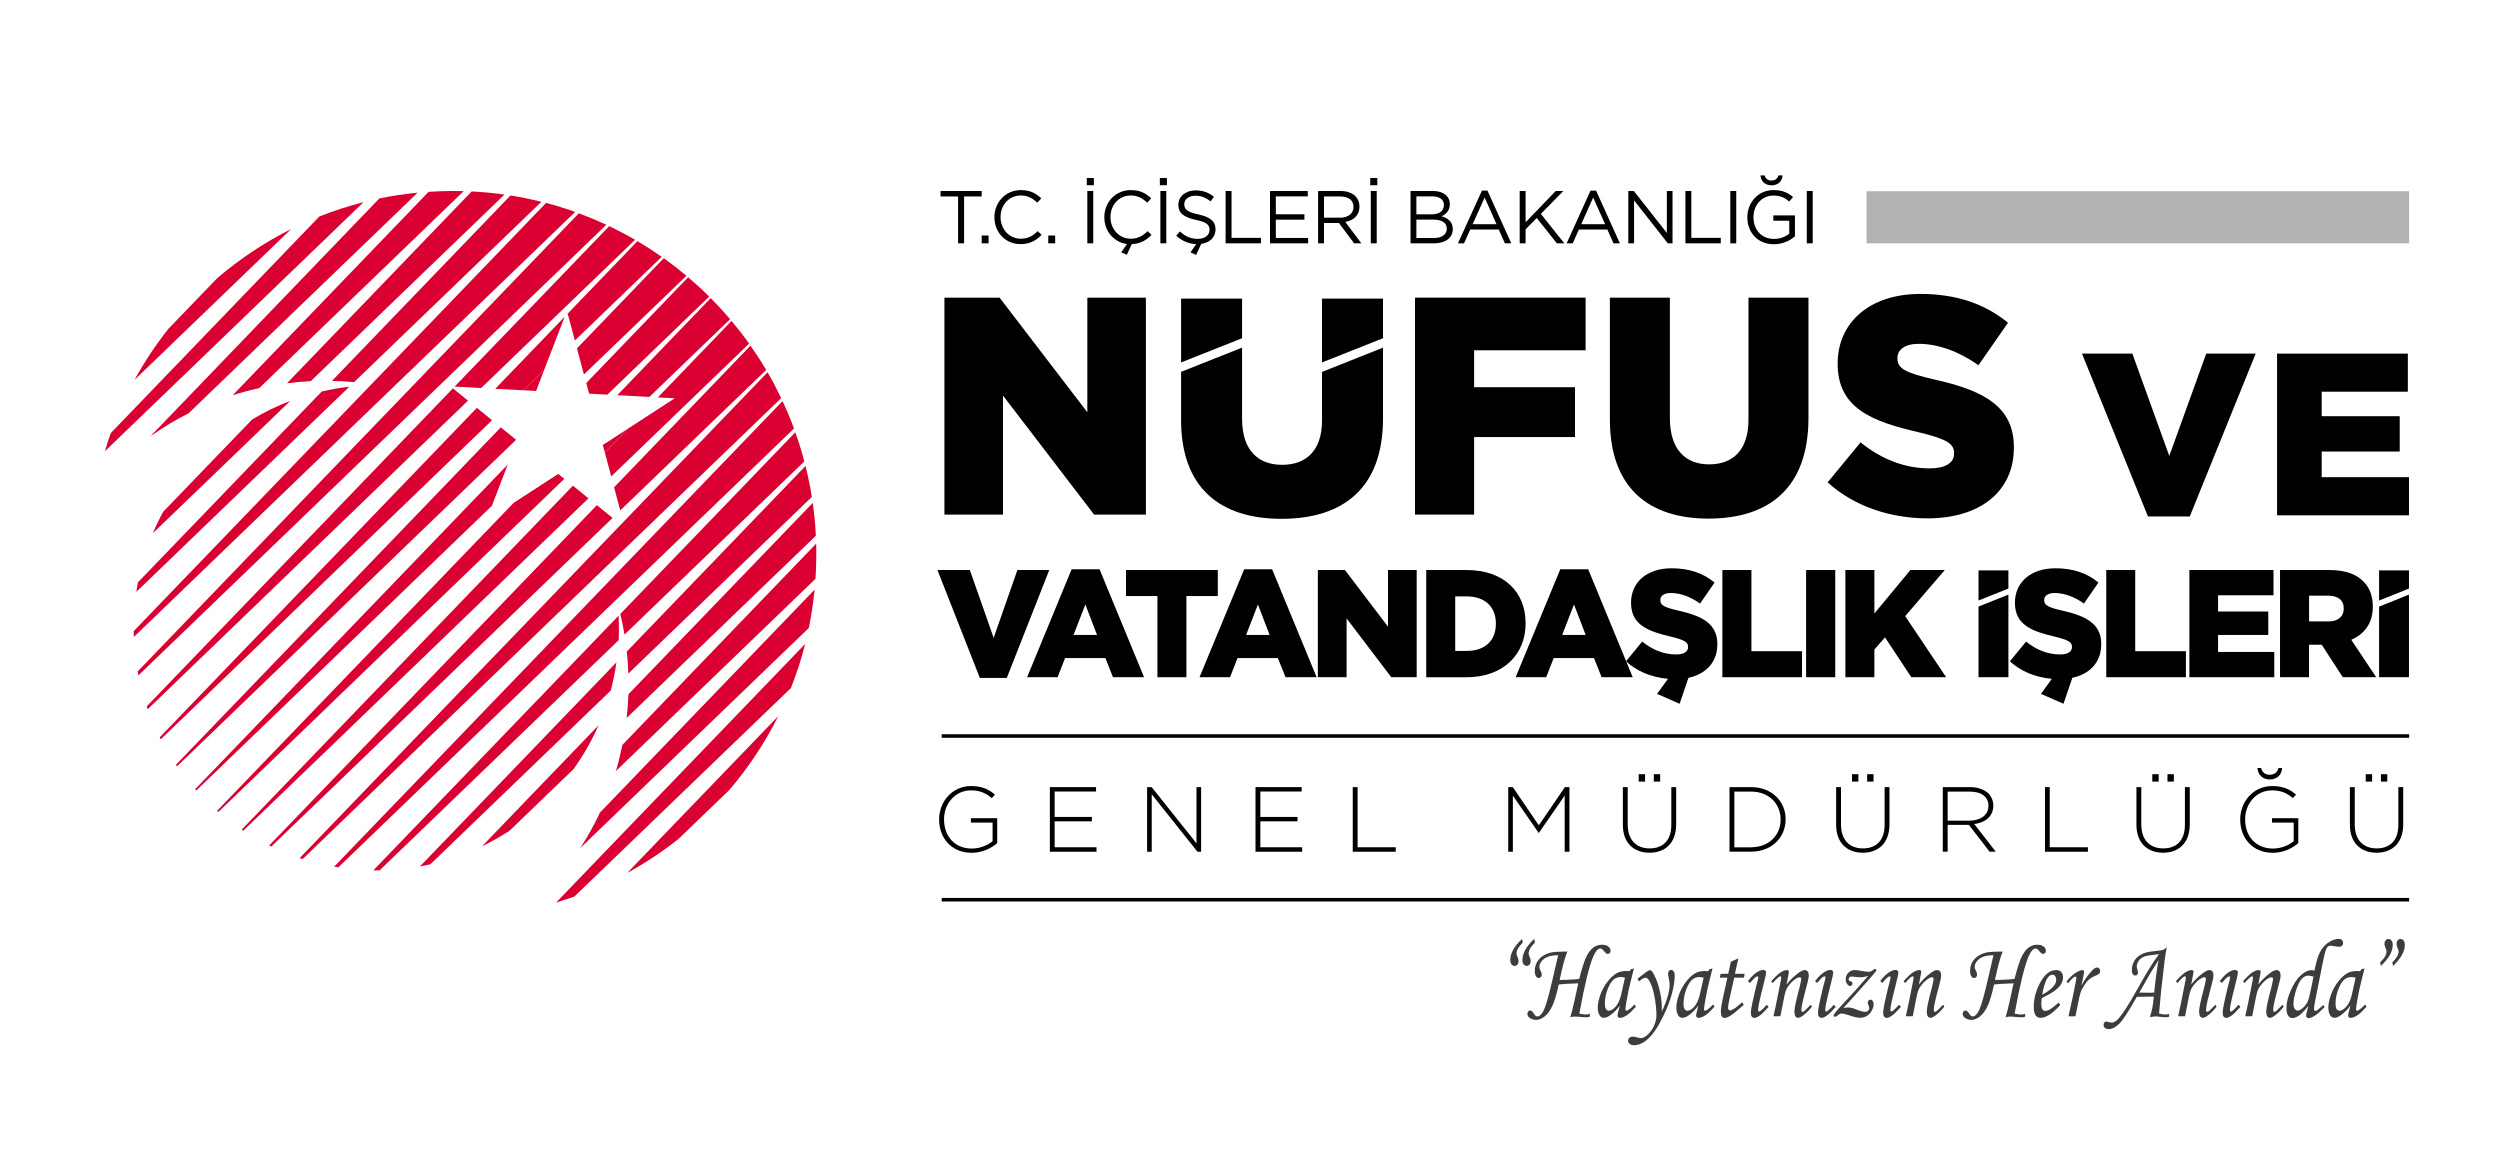 <?xml version="1.0" encoding="utf-8"?>
<!-- Generator: Adobe Illustrator 24.0.3, SVG Export Plug-In . SVG Version: 6.00 Build 0)  -->
<svg version="1.1" id="Layer_1" xmlns="http://www.w3.org/2000/svg" xmlns:xlink="http://www.w3.org/1999/xlink" x="0px" y="0px"
	 viewBox="0 0 329.59 153.58" style="enable-background:new 0 0 329.59 153.58;" xml:space="preserve">
<style type="text/css">
	.st0{fill:#DB0032;}
	.st1{fill:#020203;}
	.st2{fill:#B2B2B2;}
	.st3{fill:#3C3C3B;}
</style>
<g>
	<polygon class="st0" points="79.47,58.67 79.74,59.66 82.73,56.55 	"/>
	<polygon class="st0" points="70.66,51.54 70.69,51.51 71.73,48.8 68.98,51.45 	"/>
	<polygon class="st0" points="71.73,48.8 74.44,41.76 65.29,51.26 68.98,51.45 	"/>
	<path class="st0" d="M87.24,33.86c-1.04-0.73-2.11-1.42-3.2-2.07l-9.2,9.56l0.95,3.54L87.24,33.86z"/>
	<path class="st0" d="M21.06,97.2c0.04,0.09,0.09,0.18,0.13,0.27L64.87,55.4l-2-1.63L21.06,97.2z"/>
	<path class="st0" d="M31.86,109.38c0.07,0.05,0.14,0.1,0.21,0.14L77.58,65.7l-2.05-1.67L31.86,109.38z"/>
	<path class="st0" d="M82.73,56.55l-2.99,3.11l0.84,3.15L98.76,45.3c-0.73-1.03-1.51-2.03-2.32-2.99l-9.71,10.08l2.22,0.12
		L82.73,56.55z"/>
	<path class="st0" d="M81.85,69.16l-42.34,43.96c0.13,0.04,0.26,0.08,0.39,0.13l63.09-60.76c-0.56-1.16-1.15-2.3-1.8-3.41
		L82.18,68.82"/>
	<path class="st0" d="M35.48,111.47c0.09,0.05,0.18,0.09,0.28,0.14l45-43.33l-2.07-1.68L35.48,111.47z"/>
	<path class="st0" d="M101.01,48.77c-0.65-1.1-1.34-2.16-2.07-3.2L80.96,64.24l0.81,3.05L101.01,48.77z"/>
	<path class="st0" d="M83.73,31.61c-1.11-0.64-2.25-1.24-3.41-1.8L59.93,50.97l3.5,0.19L83.73,31.61z"/>
	<path class="st0" d="M19.34,93.13c0.04,0.12,0.08,0.24,0.13,0.37L61.7,52.82l-1.99-1.62L19.34,93.13z"/>
	<path class="st0" d="M21.52,67.46c-0.51,0.93-0.97,1.88-1.37,2.84l18.11-17.44c-1.73,0.65-3.4,1.47-5.01,2.43L21.52,67.46z"/>
	<path class="st0" d="M40.97,50.25l25.54-24.6c-1.42-0.2-2.87-0.34-4.33-0.41L37.84,50.52C38.88,50.39,39.92,50.31,40.97,50.25"/>
	<path class="st0" d="M24.87,54.48l30.19-29.08c-1.71,0.17-3.4,0.42-5.05,0.76L19.82,57.53C21.44,56.38,23.13,55.36,24.87,54.48"/>
	<path class="st0" d="M76.31,28.12l-58.16,60.4c0.03,0.17,0.06,0.35,0.1,0.52l61.69-59.41C78.75,29.08,77.54,28.58,76.31,28.12"/>
	<path class="st0" d="M107.6,71.67L82.05,98.21c-0.24,1.15-0.51,2.3-0.85,3.44l26.31-25.34c0.07-1.07,0.11-2.16,0.11-3.25
		C107.62,72.59,107.62,72.13,107.6,71.67"/>
	<path class="st0" d="M42.1,28.54L14.6,57.1c-0.28,0.79-0.54,1.59-0.77,2.39l34.1-32.84C45.93,27.16,43.99,27.79,42.1,28.54"/>
	<path class="st0" d="M17.97,78.03l28.08-27.04c-1.22,0.13-2.43,0.34-3.63,0.62L18.18,76.78C18.1,77.2,18.03,77.61,17.97,78.03"/>
	<path class="st0" d="M46.68,50.38L71.38,26.6c-1.34-0.33-2.7-0.61-4.08-0.83L43.76,50.22C44.74,50.24,45.71,50.29,46.68,50.38"/>
	<path class="st0" d="M48.83,50.8l-31.2,32.4c0,0.26,0.01,0.52,0.02,0.77l58.18-56.03c-1.26-0.45-2.54-0.85-3.84-1.19L48.96,50.67"
		/>
	<path class="st0" d="M76.5,111.8l30.13-29.01c0.34-1.65,0.6-3.34,0.76-5.05l-28.3,29.39C78.35,108.73,77.48,110.29,76.5,111.8"/>
	<path class="st0" d="M80.07,52.03L93.5,39.1c-0.89-0.89-1.82-1.74-2.78-2.55L77.29,50.5l0.38,1.4L80.07,52.03z"/>
	<path class="st0" d="M25.72,104.05c0.05,0.06,0.1,0.12,0.15,0.17l38.98-37.54l2.09-5.44L25.72,104.05z"/>
	<path class="st0" d="M23.2,100.82c0.05,0.07,0.1,0.14,0.14,0.21l44.7-43.05l-2.02-1.64L23.2,100.82z"/>
	<path class="st0" d="M90.5,36.36c-0.97-0.81-1.96-1.58-2.99-2.32L76.06,45.93l0.92,3.44L90.5,36.36z"/>
	<polygon class="st0" points="70.67,51.54 70.69,51.51 70.66,51.54 	"/>
	<path class="st0" d="M75.71,118.21l28.56-27.5c0.75-1.89,1.38-3.83,1.88-5.82l-32.84,34.1C74.12,118.74,74.92,118.48,75.71,118.21"
		/>
	<path class="st0" d="M67.72,66.29l-39.1,40.6c0.06,0.05,0.12,0.1,0.18,0.15L74.4,63.13l-0.8-0.65L67.72,66.29z"/>
	<path class="st0" d="M96.25,42.08c-0.81-0.96-1.67-1.88-2.55-2.78L81.38,52.1l4.23,0.23L96.25,42.08z"/>
	<path class="st0" d="M34.17,51.17L61.13,25.2c-0.46-0.01-0.92-0.02-1.38-0.02c-1.09,0-2.18,0.04-3.25,0.11L30.67,52.11
		C31.83,51.74,32.99,51.43,34.17,51.17"/>
	<path class="st0" d="M28.65,36.66l-6.45,6.69c-1.67,2.11-3.17,4.36-4.47,6.74l20.66-19.9C34.88,31.96,31.6,34.13,28.65,36.66"/>
	<path class="st0" d="M103.17,52.87l-59.12,61.39c0.18,0.03,0.37,0.06,0.55,0.09l60.08-57.86
		C104.23,55.27,103.72,54.06,103.17,52.87"/>
	<path class="st0" d="M89.45,110.6l6.69-6.44c2.53-2.96,4.71-6.23,6.46-9.75l-19.9,20.66C85.09,113.77,87.34,112.28,89.45,110.6"/>
	<path class="st0" d="M78.91,95.62l-15.35,15.94c1.25-0.6,2.46-1.28,3.63-2.05l8.42-8.11C76.93,99.56,78.03,97.62,78.91,95.62"/>
	<path class="st0" d="M82.62,94.65l24.94-24.02c-0.07-1.46-0.21-2.91-0.41-4.33l-24.3,25.23C82.82,92.57,82.73,93.61,82.62,94.65"/>
	<path class="st0" d="M81.55,81.17l-32.33,33.57c0.28,0,0.55,0,0.83,0l31.51-30.34C81.61,83.33,81.61,82.25,81.55,81.17"/>
	<path class="st0" d="M82.33,83.66l23.71-22.83c-0.34-1.3-0.74-2.59-1.19-3.84L81.78,80.94C82,81.84,82.18,82.74,82.33,83.66"/>
	<path class="st0" d="M81.27,87.32l-25.91,26.91c0.46-0.08,0.92-0.18,1.37-0.28l23.79-22.91C80.84,89.82,81.09,88.57,81.27,87.32"/>
	<path class="st0" d="M82.84,88.8l24.19-23.29c-0.22-1.38-0.5-2.74-0.83-4.08L82.63,85.9C82.74,86.87,82.81,87.83,82.84,88.8"/>
</g>
<g>
	<rect x="124.15" y="118.38" class="st1" width="193.46" height="0.47"/>
	<rect x="124.15" y="96.8" class="st1" width="193.46" height="0.47"/>
	<path d="M123.81,108.05v-0.02c0-2.3,1.68-4.4,4.23-4.4c1.39,0,2.28,0.41,3.13,1.12l-0.42,0.47c-0.67-0.58-1.46-1.02-2.75-1.02
		c-2.08,0-3.54,1.75-3.54,3.81v0.02c0,2.2,1.38,3.84,3.67,3.84c1.09,0,2.1-0.45,2.73-0.97v-2.45H128v-0.58h3.47v3.28
		c-0.77,0.68-1.97,1.28-3.36,1.28C125.41,112.43,123.81,110.45,123.81,108.05"/>
	<polygon points="138.41,103.77 144.5,103.77 144.5,104.35 139.04,104.35 139.04,107.7 143.95,107.7 143.95,108.28 139.04,108.28 
		139.04,111.7 144.56,111.7 144.56,112.29 138.41,112.29 	"/>
	<polygon points="151.23,103.77 151.83,103.77 157.74,111.18 157.74,103.77 158.35,103.77 158.35,112.29 157.87,112.29 
		151.84,104.72 151.84,112.29 151.23,112.29 	"/>
	<polygon points="165.52,103.77 171.61,103.77 171.61,104.35 166.16,104.35 166.16,107.7 171.06,107.7 171.06,108.28 166.16,108.28 
		166.16,111.7 171.67,111.7 171.67,112.29 165.52,112.29 	"/>
	<polygon points="178.34,103.77 178.98,103.77 178.98,111.7 184.01,111.7 184.01,112.29 178.34,112.29 	"/>
	<polygon points="198.84,103.77 199.44,103.77 202.87,108.81 206.31,103.77 206.91,103.77 206.91,112.29 206.28,112.29 
		206.28,104.89 202.89,109.79 202.84,109.79 199.45,104.89 199.45,112.29 198.84,112.29 	"/>
	<path d="M213.95,108.75v-4.98h0.64v4.92c0,2.01,1.09,3.16,2.9,3.16c1.74,0,2.85-1.05,2.85-3.1v-4.98h0.64v4.9
		c0,2.45-1.43,3.75-3.51,3.75C215.4,112.42,213.95,111.13,213.95,108.75 M216.04,102.07h0.84v0.97h-0.84V102.07z M218.03,102.07
		h0.84v0.97h-0.84V102.07z"/>
	<path d="M228.01,103.77h2.85c2.69,0,4.55,1.84,4.55,4.23v0.02c0,2.4-1.86,4.26-4.55,4.26h-2.85V103.77z M230.86,111.7
		c2.39,0,3.89-1.62,3.89-3.65v-0.02c0-2.02-1.5-3.67-3.89-3.67h-2.21v7.35H230.86z"/>
	<path d="M242.07,108.75v-4.98h0.64v4.92c0,2.01,1.09,3.16,2.9,3.16c1.74,0,2.85-1.05,2.85-3.1v-4.98h0.64v4.9
		c0,2.45-1.43,3.75-3.51,3.75C243.52,112.42,242.07,111.13,242.07,108.75 M244.16,102.07H245v0.97h-0.84V102.07z M246.15,102.07H247
		v0.97h-0.84V102.07z"/>
	<path d="M256.13,103.77h3.6c1.05,0,1.9,0.33,2.41,0.84c0.4,0.4,0.65,0.97,0.65,1.58v0.02c0,1.42-1.06,2.24-2.51,2.43l2.83,3.64
		h-0.81l-2.73-3.53h-0.02h-2.78v3.53h-0.64V103.77z M259.65,108.19c1.43,0,2.5-0.72,2.5-1.95v-0.02c0-1.14-0.9-1.86-2.46-1.86h-2.92
		v3.83H259.65z"/>
	<polygon points="269.6,103.77 270.23,103.77 270.23,111.7 275.26,111.7 275.26,112.29 269.6,112.29 	"/>
	<path d="M281.66,108.75v-4.98h0.64v4.92c0,2.01,1.09,3.16,2.9,3.16c1.74,0,2.85-1.05,2.85-3.1v-4.98h0.64v4.9
		c0,2.45-1.43,3.75-3.51,3.75C283.12,112.42,281.66,111.13,281.66,108.75 M283.75,102.07h0.84v0.97h-0.84V102.07z M285.75,102.07
		h0.84v0.97h-0.84V102.07z"/>
	<path d="M295.34,108.05v-0.02c0-2.3,1.68-4.4,4.23-4.4c1.39,0,2.28,0.41,3.13,1.12l-0.42,0.47c-0.67-0.58-1.46-1.02-2.75-1.02
		c-2.08,0-3.54,1.75-3.54,3.81v0.02c0,2.2,1.38,3.84,3.67,3.84c1.09,0,2.1-0.45,2.73-0.97v-2.45h-2.86v-0.58h3.47v3.28
		c-0.77,0.68-1.97,1.28-3.36,1.28C296.94,112.43,295.34,110.45,295.34,108.05 M297.61,101.25h0.48c0.15,0.55,0.51,0.89,1.15,0.89
		c0.64,0,1-0.34,1.15-0.89h0.48c-0.06,0.95-0.72,1.51-1.63,1.51C298.34,102.76,297.68,102.2,297.61,101.25"/>
	<path d="M309.8,108.75v-4.98h0.64v4.92c0,2.01,1.09,3.16,2.9,3.16c1.74,0,2.85-1.05,2.85-3.1v-4.98h0.64v4.9
		c0,2.45-1.43,3.75-3.51,3.75C311.26,112.42,309.8,111.13,309.8,108.75 M311.89,102.07h0.84v0.97h-0.84V102.07z M313.89,102.07h0.84
		v0.97h-0.84V102.07z"/>
	<rect x="246.08" y="25.21" class="st2" width="71.53" height="6.87"/>
	<polygon points="126.31,25.9 124,25.9 124,25.18 129.42,25.18 129.42,25.9 127.1,25.9 127.1,32.08 126.31,32.08 	"/>
	<rect x="129.42" y="31.05" width="0.91" height="1.03"/>
	<path d="M131.1,28.65v-0.02c0-1.95,1.46-3.57,3.49-3.57c1.25,0,2,0.44,2.69,1.09l-0.53,0.57c-0.58-0.55-1.23-0.95-2.17-0.95
		c-1.53,0-2.67,1.24-2.67,2.83v0.02c0,1.6,1.15,2.85,2.67,2.85c0.95,0,1.57-0.36,2.23-1l0.51,0.5c-0.72,0.73-1.51,1.21-2.76,1.21
		C132.56,32.2,131.1,30.63,131.1,28.65"/>
	<rect x="138.2" y="31.05" width="0.91" height="1.03"/>
	<path d="M143.28,23.47h0.93v0.95h-0.93V23.47z M143.35,25.18h0.78v6.9h-0.78V25.18z"/>
	<path d="M147.82,33.27l0.76-1.1c-1.74-0.23-2.99-1.7-2.99-3.52v-0.02c0-1.95,1.46-3.57,3.49-3.57c1.25,0,2,0.44,2.69,1.09
		l-0.53,0.57c-0.58-0.55-1.23-0.95-2.17-0.95c-1.53,0-2.67,1.24-2.67,2.83v0.02c0,1.6,1.15,2.85,2.67,2.85c0.95,0,1.57-0.36,2.23-1
		l0.51,0.5c-0.69,0.7-1.44,1.16-2.6,1.21l-0.65,1.41L147.82,33.27z"/>
	<path d="M152.91,23.47h0.93v0.95h-0.93V23.47z M152.98,25.18h0.78v6.9h-0.78V25.18z"/>
	<path d="M155.07,31.08l0.48-0.57c0.72,0.65,1.41,0.98,2.37,0.98c0.93,0,1.54-0.49,1.54-1.17v-0.02c0-0.64-0.35-1.01-1.79-1.31
		c-1.59-0.35-2.32-0.86-2.32-1.99v-0.02c0-1.08,0.96-1.88,2.27-1.88c1,0,1.73,0.29,2.42,0.85l-0.45,0.6
		c-0.64-0.52-1.28-0.75-1.99-0.75c-0.9,0-1.47,0.49-1.47,1.11v0.02c0,0.65,0.36,1.02,1.87,1.34c1.54,0.34,2.25,0.9,2.25,1.95v0.02
		c0,1.18-0.99,1.95-2.36,1.95C156.8,32.18,155.9,31.82,155.07,31.08 M156.95,33.27l0.89-1.29h0.6l-0.75,1.63L156.95,33.27z"/>
	<polygon points="161.58,25.18 162.36,25.18 162.36,31.36 166.24,31.36 166.24,32.08 161.58,32.08 	"/>
	<polygon points="167.43,25.18 172.41,25.18 172.41,25.89 168.2,25.89 168.2,28.25 171.97,28.25 171.97,28.96 168.2,28.96 
		168.2,31.37 172.46,31.37 172.46,32.08 167.43,32.08 	"/>
	<path d="M173.77,25.18h2.97c0.85,0,1.53,0.26,1.96,0.69c0.33,0.34,0.53,0.82,0.53,1.36v0.02c0,1.14-0.79,1.81-1.87,2.01l2.12,2.82
		h-0.96l-2-2.68h-0.02h-1.95v2.68h-0.78V25.18z M176.67,28.7c1.04,0,1.77-0.53,1.77-1.42v-0.02c0-0.85-0.65-1.36-1.76-1.36h-2.13
		v2.8H176.67z"/>
	<path d="M180.65,23.47h0.93v0.95h-0.93V23.47z M180.72,25.18h0.78v6.9h-0.78V25.18z"/>
	<path d="M185.96,25.18h2.94c0.79,0,1.41,0.23,1.8,0.61c0.29,0.3,0.44,0.66,0.44,1.1v0.02c0,0.9-0.55,1.36-1.09,1.6
		c0.82,0.25,1.48,0.72,1.48,1.67v0.02c0,1.18-1,1.88-2.5,1.88h-3.07V25.18z M188.77,28.26c0.94,0,1.59-0.42,1.59-1.23v-0.02
		c0-0.68-0.54-1.12-1.53-1.12h-2.1v2.37H188.77z M189.04,31.38c1.04,0,1.7-0.46,1.7-1.23v-0.02c0-0.75-0.63-1.18-1.83-1.18h-2.18
		v2.43H189.04z"/>
	<path d="M195.37,25.13h0.73l3.14,6.95h-0.84l-0.81-1.82h-3.76l-0.82,1.82h-0.8L195.37,25.13z M197.3,29.56l-1.57-3.52l-1.58,3.52
		H197.3z"/>
	<polygon points="200.35,25.18 201.13,25.18 201.13,29.3 205.1,25.18 206.1,25.18 203.14,28.2 206.23,32.08 205.25,32.08 
		202.6,28.74 201.13,30.23 201.13,32.08 200.35,32.08 	"/>
	<path d="M209.69,25.13h0.73l3.14,6.95h-0.84l-0.81-1.82h-3.75l-0.82,1.82h-0.8L209.69,25.13z M211.61,29.56l-1.57-3.52l-1.58,3.52
		H211.61z"/>
	<polygon points="214.67,25.18 215.4,25.18 219.75,30.71 219.75,25.18 220.5,25.18 220.5,32.08 219.88,32.08 215.43,26.42 
		215.43,32.08 214.67,32.08 	"/>
	<polygon points="222.2,25.18 222.98,25.18 222.98,31.36 226.86,31.36 226.86,32.08 222.2,32.08 	"/>
	<rect x="228.12" y="25.18" width="0.78" height="6.9"/>
	<path d="M230.36,28.65v-0.02c0-1.89,1.39-3.57,3.46-3.57c1.16,0,1.88,0.34,2.57,0.92l-0.5,0.59c-0.53-0.46-1.12-0.79-2.1-0.79
		c-1.53,0-2.62,1.29-2.62,2.83v0.02c0,1.65,1.05,2.87,2.73,2.87c0.79,0,1.52-0.31,1.99-0.69V29.1h-2.1v-0.7h2.85v2.75
		c-0.64,0.57-1.61,1.05-2.77,1.05C231.7,32.2,230.36,30.62,230.36,28.65 M232.09,23.12h0.55c0.12,0.41,0.4,0.68,0.91,0.68
		c0.5,0,0.79-0.27,0.91-0.68h0.55c-0.06,0.83-0.64,1.31-1.46,1.31C232.73,24.43,232.15,23.95,232.09,23.12"/>
	<rect x="238.2" y="25.18" width="0.78" height="6.9"/>
	<polygon points="124.51,39.24 131.78,39.24 143.35,54.35 143.35,39.24 151.07,39.24 151.07,67.84 144.24,67.84 132.23,52.15 
		132.23,67.84 124.51,67.84 	"/>
	<polygon points="186.55,39.24 209.04,39.24 209.04,46.18 194.34,46.18 194.34,51.05 207.64,51.05 207.64,57.62 194.34,57.62 
		194.34,67.84 186.55,67.84 	"/>
	<path d="M212.24,55.29V39.24h7.91v15.89c0,4.13,2.05,6.09,5.18,6.09c3.13,0,5.18-1.88,5.18-5.88v-16.1h7.91v15.85
		c0,9.23-5.18,13.28-13.18,13.28C217.26,68.37,212.24,64.24,212.24,55.29"/>
	<path d="M240.95,63.59l4.34-5.27c2.77,2.25,5.87,3.43,9.12,3.43c2.09,0,3.21-0.74,3.21-1.96v-0.08c0-1.18-0.92-1.84-4.74-2.74
		c-5.99-1.39-10.61-3.11-10.61-8.99V47.9c0-5.31,4.14-9.15,10.89-9.15c4.78,0,8.52,1.31,11.57,3.8l-3.9,5.6
		c-2.57-1.84-5.38-2.82-7.87-2.82c-1.89,0-2.81,0.82-2.81,1.84v0.08c0,1.31,0.96,1.88,4.86,2.78c6.47,1.43,10.49,3.55,10.49,8.91
		v0.08c0,5.84-4.54,9.32-11.37,9.32C249.14,68.33,244.4,66.73,240.95,63.59"/>
	<polygon points="123.59,75.15 127.86,75.15 131,84.09 134.13,75.15 138.33,75.15 132.73,89.38 129.18,89.38 	"/>
	<path d="M141.28,75.05h3.68l5.87,14.23h-4.1l-1-2.52h-5.32l-0.98,2.52h-4.02L141.28,75.05z M144.63,83.71l-1.54-4.02l-1.56,4.02
		H144.63z"/>
	<polygon points="152.59,78.58 148.45,78.58 148.45,75.15 160.55,75.15 160.55,78.58 156.41,78.58 156.41,89.28 152.59,89.28 	"/>
	<path d="M164.03,75.05h3.68l5.87,14.23h-4.1l-1.01-2.52h-5.32l-0.99,2.52h-4.02L164.03,75.05z M167.38,83.71l-1.54-4.02l-1.56,4.02
		H167.38z"/>
	<polygon points="173.74,75.15 177.31,75.15 182.99,82.62 182.99,75.15 186.77,75.15 186.77,89.28 183.42,89.28 177.53,81.53 
		177.53,89.28 173.74,89.28 	"/>
	<path d="M188.03,75.15h5.32c4.93,0,7.78,2.91,7.78,6.99v0.04c0,4.08-2.9,7.11-7.86,7.11h-5.24V75.15z M193.41,85.81
		c2.29,0,3.8-1.29,3.8-3.57V82.2c0-2.26-1.52-3.57-3.8-3.57h-1.56v7.19H193.41z"/>
	<path d="M205.7,75.05h3.68l5.87,14.23h-4.1l-1-2.52h-5.32l-0.99,2.52h-4.02L205.7,75.05z M209.05,83.71l-1.54-4.02l-1.56,4.02
		H209.05z"/>
	<path d="M214.37,87.18l2.13-2.6c1.36,1.11,2.88,1.7,4.47,1.7c1.02,0,1.58-0.36,1.58-0.97v-0.04c0-0.59-0.45-0.91-2.32-1.35
		c-2.94-0.69-5.2-1.53-5.2-4.44v-0.04c0-2.62,2.03-4.52,5.34-4.52c2.35,0,4.18,0.65,5.67,1.88l-1.91,2.77
		c-1.26-0.91-2.64-1.39-3.86-1.39c-0.93,0-1.38,0.4-1.38,0.91v0.04c0,0.65,0.47,0.93,2.38,1.37c3.17,0.71,5.14,1.76,5.14,4.4v0.04
		c0,2.89-2.23,4.6-5.58,4.6C218.39,89.52,216.06,88.74,214.37,87.18 M218.46,91.48l1.81-2.5h2.46l-1.3,3.8L218.46,91.48z"/>
	<polygon points="227.07,75.15 230.9,75.15 230.9,85.85 237.57,85.85 237.57,89.28 227.07,89.28 	"/>
	<rect x="238.11" y="75.15" width="3.84" height="14.13"/>
	<polygon points="243.29,75.15 247.11,75.15 247.11,80.88 251.86,75.15 256.39,75.15 251.17,81.23 256.57,89.28 251.98,89.28 
		248.51,84.03 247.11,85.63 247.11,89.28 243.29,89.28 	"/>
	<path d="M264.98,87.18l2.13-2.6c1.36,1.11,2.88,1.7,4.47,1.7c1.02,0,1.58-0.36,1.58-0.97v-0.04c0-0.59-0.45-0.91-2.32-1.35
		c-2.94-0.69-5.2-1.53-5.2-4.44v-0.04c0-2.62,2.03-4.52,5.34-4.52c2.35,0,4.18,0.65,5.67,1.88l-1.91,2.77
		c-1.26-0.91-2.64-1.39-3.86-1.39c-0.93,0-1.38,0.4-1.38,0.91v0.04c0,0.65,0.47,0.93,2.38,1.37c3.17,0.71,5.14,1.76,5.14,4.4v0.04
		c0,2.89-2.23,4.6-5.58,4.6C269,89.52,266.67,88.74,264.98,87.18 M269.07,91.48l1.81-2.5h2.46l-1.3,3.8L269.07,91.48z"/>
	<polygon points="277.68,75.15 281.5,75.15 281.5,85.85 288.18,85.85 288.18,89.28 277.68,89.28 	"/>
	<polygon points="288.64,75.15 299.73,75.15 299.73,78.48 292.42,78.48 292.42,80.62 299.04,80.62 299.04,83.71 292.42,83.71 
		292.42,85.95 299.83,85.95 299.83,89.28 288.64,89.28 	"/>
	<path d="M300.59,75.15h6.52c2.11,0,3.57,0.57,4.49,1.53c0.81,0.81,1.22,1.9,1.22,3.29v0.04c0,2.16-1.12,3.59-2.84,4.34l3.29,4.93
		h-4.41L306.09,85h-0.04h-1.64v4.28h-3.82V75.15z M306.94,81.93c1.3,0,2.05-0.65,2.05-1.68v-0.04c0-1.11-0.79-1.68-2.07-1.68h-2.5
		v3.39H306.94z"/>
	<polygon points="182.33,44.59 182.33,39.37 174.29,39.37 174.29,47.78 	"/>
	<polygon points="163.75,44.59 163.75,39.37 155.71,39.37 155.71,47.78 	"/>
	<path d="M174.29,49.03v6.39c0,3.99-2.08,5.86-5.27,5.86c-3.19,0-5.27-1.95-5.27-6.07v-9.38l-8.04,3.19v6.35
		c0,8.91,5.1,13.03,13.23,13.03c8.13,0,13.39-4.03,13.39-13.23v-9.34L174.29,49.03z"/>
	<polygon points="317.59,77.59 317.59,75.2 313.65,75.2 313.65,79.17 	"/>
	<polygon points="313.65,79.97 313.65,89.28 317.59,89.28 317.59,78.39 	"/>
	<polygon points="264.78,77.59 264.78,75.2 260.84,75.2 260.84,79.17 	"/>
	<polygon points="260.84,79.97 260.84,89.28 264.78,89.28 264.78,78.39 	"/>
	<polygon points="274.48,46.62 281.12,46.62 285.99,60.11 290.86,46.62 297.38,46.62 288.69,68.09 283.18,68.09 	"/>
	<polygon points="300.2,46.62 317.44,46.62 317.44,51.64 306.08,51.64 306.08,54.87 316.37,54.87 316.37,59.53 306.08,59.53 
		306.08,62.91 317.59,62.91 317.59,67.94 300.2,67.94 	"/>
</g>
<g>
	<path class="st3" d="M200.66,123.78l0.1,0.47c-0.34,0.36-0.56,0.64-0.67,0.85s-0.16,0.42-0.16,0.62c0,0.1,0.05,0.26,0.15,0.48
		c0.08,0.17,0.12,0.34,0.12,0.49c0,0.19-0.05,0.35-0.15,0.47c-0.1,0.12-0.23,0.18-0.38,0.18c-0.16,0-0.29-0.07-0.4-0.21
		c-0.11-0.14-0.16-0.33-0.16-0.56c0-0.41,0.11-0.83,0.34-1.27C199.67,124.86,200.07,124.35,200.66,123.78z M202.26,123.78l0.1,0.47
		c-0.34,0.36-0.57,0.64-0.67,0.85s-0.16,0.42-0.16,0.62c0,0.1,0.05,0.26,0.15,0.48c0.08,0.17,0.12,0.34,0.12,0.49
		c0,0.19-0.05,0.35-0.15,0.47s-0.23,0.18-0.38,0.18s-0.29-0.07-0.4-0.21c-0.11-0.14-0.16-0.33-0.16-0.56c0-0.41,0.11-0.83,0.34-1.27
		C201.27,124.86,201.67,124.35,202.26,123.78z"/>
	<path class="st3" d="M209.63,133.67l-0.08,0.41c-0.21,0.03-0.37,0.04-0.48,0.04c-0.18,0-0.41-0.02-0.7-0.05
		c-0.31-0.03-0.58-0.05-0.8-0.05c-0.18,0-0.36,0.03-0.55,0.1c0.17-0.55,0.36-1.33,0.58-2.31l0.47-2.17l-1.67,0.07
		c-0.29,0.02-0.59,0.05-0.9,0.08c-0.28,1.29-0.57,2.24-0.86,2.86c-0.3,0.62-0.64,1.07-1.02,1.37c-0.38,0.29-0.75,0.44-1.1,0.44
		c-0.34,0-0.63-0.1-0.88-0.29c-0.18-0.13-0.27-0.3-0.27-0.51c0-0.12,0.03-0.22,0.1-0.31c0.07-0.08,0.15-0.13,0.25-0.13
		c0.16,0,0.33,0.13,0.49,0.4c0.1,0.16,0.19,0.26,0.25,0.31s0.13,0.07,0.21,0.07c0.32,0,0.62-0.3,0.9-0.91
		c0.28-0.61,0.69-2.11,1.24-4.51l0.61-2.65c-0.82,0-1.44,0.16-1.86,0.48c-0.41,0.32-0.62,0.68-0.62,1.08c0,0.13,0.06,0.31,0.17,0.51
		c0.1,0.19,0.15,0.35,0.15,0.47c0,0.14-0.04,0.25-0.11,0.34c-0.08,0.09-0.17,0.13-0.29,0.13c-0.14,0-0.27-0.08-0.37-0.24
		c-0.1-0.16-0.15-0.4-0.15-0.71c0-0.56,0.17-1.05,0.52-1.48c0.35-0.43,0.85-0.73,1.51-0.91c0.38-0.1,1.13-0.15,2.27-0.15
		c-0.3,0.7-0.65,1.95-1.02,3.74c1.09,0,1.95-0.05,2.58-0.14c0.36-1.4,0.67-2.38,0.94-2.93c0.27-0.55,0.58-0.95,0.92-1.2
		c0.34-0.25,0.72-0.37,1.14-0.37c0.36,0,0.64,0.08,0.84,0.24c0.2,0.16,0.29,0.35,0.29,0.55c0,0.12-0.03,0.22-0.1,0.3
		s-0.16,0.12-0.27,0.12c-0.14,0-0.31-0.12-0.49-0.36c-0.19-0.24-0.35-0.36-0.49-0.36c-0.31,0-0.61,0.34-0.91,1.01
		c-0.53,1.2-1.15,3.72-1.86,7.58c0.07,0.01,0.17,0.03,0.29,0.05c0.23,0.05,0.42,0.07,0.57,0.07
		C209.23,133.74,209.42,133.72,209.63,133.67z"/>
	<path class="st3" d="M215,127.78l0.41-0.1l-0.46,1.83c-0.19,0.73-0.36,1.57-0.52,2.52c-0.09,0.52-0.14,0.85-0.14,1
		s0.05,0.22,0.15,0.22c0.07,0,0.17-0.05,0.31-0.15c0.25-0.18,0.5-0.4,0.73-0.67l0.2,0.28c-0.47,0.5-0.77,0.81-0.9,0.91
		c-0.26,0.21-0.51,0.37-0.75,0.47c-0.16,0.07-0.31,0.1-0.46,0.1c-0.11,0-0.19-0.03-0.24-0.09c-0.05-0.06-0.08-0.14-0.08-0.25
		c0-0.07,0.02-0.17,0.05-0.3l0.25-0.98c-0.35,0.5-0.78,0.92-1.27,1.28c-0.3,0.22-0.58,0.33-0.83,0.33c-0.24,0-0.42-0.1-0.55-0.3
		c-0.17-0.27-0.26-0.61-0.26-1.04c0-0.51,0.12-1.08,0.35-1.71s0.54-1.2,0.94-1.71c0.39-0.51,0.8-0.89,1.23-1.13
		c0.33-0.18,0.76-0.28,1.28-0.28c0.13,0,0.27,0.01,0.4,0.03L215,127.78z M214.23,128.89c-0.22-0.05-0.41-0.08-0.56-0.08
		c-0.37,0-0.69,0.12-0.97,0.36c-0.28,0.24-0.53,0.67-0.77,1.29s-0.35,1.24-0.35,1.86c0,0.33,0.05,0.56,0.14,0.71
		c0.09,0.14,0.22,0.22,0.37,0.22c0.28,0,0.59-0.18,0.91-0.54s0.56-0.88,0.72-1.55L214.23,128.89z"/>
	<path class="st3" d="M216.08,129.38l-0.2-0.34l0.46-0.36c0.44-0.36,0.76-0.59,0.94-0.69c0.1-0.06,0.2-0.09,0.28-0.09
		s0.17,0.06,0.25,0.17c0.36,0.54,0.67,1.26,0.91,2.17c0.25,0.91,0.37,1.79,0.37,2.64c0,0.11,0,0.28-0.01,0.51
		c0.7-1.5,1.04-2.69,1.04-3.58c0-0.18-0.03-0.43-0.1-0.73c-0.07-0.34-0.11-0.58-0.11-0.72c0-0.14,0.04-0.26,0.11-0.35
		s0.17-0.14,0.29-0.14c0.14,0,0.26,0.07,0.35,0.2c0.09,0.13,0.13,0.32,0.13,0.56c0,0.62-0.12,1.4-0.36,2.33
		c-0.24,0.93-0.62,1.93-1.15,3c-0.52,1.07-1,1.86-1.43,2.38s-0.85,0.89-1.25,1.12c-0.4,0.22-0.78,0.34-1.14,0.34
		c-0.27,0-0.48-0.06-0.61-0.18c-0.14-0.12-0.21-0.26-0.21-0.42c0-0.14,0.05-0.27,0.16-0.37c0.11-0.1,0.25-0.16,0.43-0.16
		c0.14,0,0.33,0.03,0.57,0.09c0.26,0.07,0.44,0.1,0.53,0.1c0.25,0,0.52-0.12,0.8-0.37c0.38-0.34,0.69-0.74,0.91-1.21
		c0.22-0.47,0.34-0.94,0.34-1.42c0-0.67-0.08-1.48-0.25-2.42c-0.17-0.94-0.4-1.66-0.71-2.16c-0.15-0.25-0.31-0.38-0.49-0.38
		C216.74,128.91,216.45,129.06,216.08,129.38z"/>
	<path class="st3" d="M225.36,127.78l0.41-0.1l-0.46,1.83c-0.19,0.73-0.36,1.57-0.52,2.52c-0.09,0.52-0.14,0.85-0.14,1
		s0.05,0.22,0.15,0.22c0.07,0,0.17-0.05,0.31-0.15c0.25-0.18,0.5-0.4,0.73-0.67l0.2,0.28c-0.47,0.5-0.77,0.81-0.9,0.91
		c-0.26,0.21-0.51,0.37-0.75,0.47c-0.16,0.07-0.31,0.1-0.46,0.1c-0.11,0-0.19-0.03-0.24-0.09c-0.05-0.06-0.08-0.14-0.08-0.25
		c0-0.07,0.02-0.17,0.05-0.3l0.25-0.98c-0.35,0.5-0.78,0.92-1.27,1.28c-0.3,0.22-0.58,0.33-0.83,0.33c-0.24,0-0.42-0.1-0.55-0.3
		c-0.17-0.27-0.26-0.61-0.26-1.04c0-0.51,0.12-1.08,0.35-1.71s0.54-1.2,0.94-1.71c0.39-0.51,0.8-0.89,1.23-1.13
		c0.33-0.18,0.76-0.28,1.28-0.28c0.13,0,0.27,0.01,0.4,0.03L225.36,127.78z M224.6,128.89c-0.22-0.05-0.41-0.08-0.56-0.08
		c-0.37,0-0.69,0.12-0.97,0.36c-0.28,0.24-0.53,0.67-0.77,1.29s-0.35,1.24-0.35,1.86c0,0.33,0.05,0.56,0.14,0.71
		c0.09,0.14,0.22,0.22,0.37,0.22c0.28,0,0.59-0.18,0.91-0.54s0.56-0.88,0.72-1.55L224.6,128.89z"/>
	<path class="st3" d="M228.19,126.79l0.98-0.44l-0.44,2.03h1.28l-0.1,0.51h-1.28l-0.54,2.43c-0.17,0.73-0.26,1.24-0.26,1.52
		c0,0.13,0.02,0.22,0.07,0.28s0.11,0.09,0.19,0.09c0.13,0,0.32-0.09,0.59-0.27c0.35-0.24,0.67-0.5,0.99-0.8l0.23,0.33
		c-0.9,0.8-1.5,1.28-1.81,1.46c-0.3,0.18-0.55,0.27-0.73,0.27c-0.15,0-0.27-0.07-0.36-0.2c-0.09-0.13-0.13-0.34-0.13-0.64
		c0-0.35,0.08-0.88,0.23-1.59l0.63-2.88h-1l0.11-0.51h1L228.19,126.79z"/>
	<path class="st3" d="M230.71,129.59l-0.27-0.25c0.41-0.53,0.79-0.91,1.13-1.13c0.34-0.22,0.63-0.34,0.87-0.34
		c0.13,0,0.23,0.03,0.3,0.1s0.1,0.16,0.1,0.27c0,0.14-0.13,0.73-0.4,1.78c-0.44,1.71-0.66,2.75-0.66,3.1c0,0.07,0.01,0.12,0.04,0.17
		c0.03,0.05,0.06,0.07,0.09,0.07c0.04,0,0.11-0.03,0.2-0.1c0.23-0.18,0.43-0.37,0.61-0.58c0.08-0.09,0.15-0.16,0.2-0.22l0.25,0.28
		c-0.5,0.54-0.81,0.85-0.91,0.94c-0.23,0.2-0.45,0.35-0.65,0.44c-0.1,0.05-0.2,0.07-0.3,0.07c-0.15,0-0.26-0.05-0.35-0.16
		s-0.13-0.25-0.13-0.45c0-0.35,0.08-0.89,0.25-1.62c0.29-1.3,0.51-2.23,0.68-2.8c0.03-0.12,0.05-0.21,0.05-0.3
		c0-0.1-0.04-0.14-0.11-0.14c-0.08,0-0.18,0.04-0.28,0.12S231.07,129.17,230.71,129.59z"/>
	<path class="st3" d="M233.72,129.61l-0.21-0.25c0.53-0.59,0.95-0.99,1.26-1.18c0.31-0.19,0.58-0.29,0.8-0.29
		c0.09,0,0.15,0.02,0.2,0.06c0.05,0.04,0.07,0.09,0.07,0.15c0,0.04-0.01,0.12-0.03,0.23l-0.28,1.46c0.42-0.55,0.95-1.06,1.58-1.53
		c0.34-0.25,0.61-0.37,0.83-0.37c0.16,0,0.29,0.06,0.38,0.18c0.09,0.12,0.14,0.29,0.14,0.52c0,0.15-0.02,0.32-0.06,0.51
		c-0.07,0.31-0.24,1-0.52,2.05c-0.26,0.98-0.39,1.64-0.39,1.96c0,0.1,0.01,0.17,0.04,0.22c0.02,0.05,0.06,0.07,0.1,0.07
		c0.12,0,0.31-0.14,0.56-0.41c0.18-0.19,0.36-0.37,0.54-0.54l0.15,0.26c-0.38,0.49-0.77,0.88-1.18,1.18
		c-0.26,0.19-0.47,0.29-0.64,0.29c-0.16,0-0.28-0.07-0.36-0.2s-0.13-0.35-0.13-0.65c0-0.43,0.23-1.5,0.69-3.21
		c0.14-0.61,0.21-0.96,0.21-1.06c0-0.15-0.08-0.22-0.23-0.22c-0.16,0-0.38,0.1-0.64,0.3c-0.39,0.3-0.71,0.65-0.97,1.06
		c-0.16,0.26-0.3,0.68-0.41,1.25l-0.5,2.53h-0.92c0.17-0.72,0.32-1.42,0.45-2.08l0.55-2.75c0.02-0.11,0.03-0.19,0.03-0.24
		c0-0.13-0.04-0.2-0.12-0.2c-0.07,0-0.16,0.05-0.28,0.15C234.18,129.08,233.94,129.32,233.72,129.61z"/>
	<path class="st3" d="M239.56,129.59l-0.27-0.25c0.41-0.53,0.79-0.91,1.13-1.13c0.34-0.22,0.63-0.34,0.87-0.34
		c0.13,0,0.23,0.03,0.3,0.1s0.1,0.16,0.1,0.27c0,0.14-0.13,0.73-0.4,1.78c-0.44,1.71-0.66,2.75-0.66,3.1c0,0.07,0.01,0.12,0.04,0.17
		c0.03,0.05,0.06,0.07,0.09,0.07c0.04,0,0.11-0.03,0.2-0.1c0.23-0.18,0.43-0.37,0.61-0.58c0.08-0.09,0.15-0.16,0.2-0.22l0.25,0.28
		c-0.5,0.54-0.81,0.85-0.91,0.94c-0.23,0.2-0.45,0.35-0.65,0.44c-0.1,0.05-0.2,0.07-0.3,0.07c-0.15,0-0.26-0.05-0.35-0.16
		s-0.13-0.25-0.13-0.45c0-0.35,0.08-0.89,0.25-1.62c0.29-1.3,0.51-2.23,0.68-2.8c0.03-0.12,0.05-0.21,0.05-0.3
		c0-0.1-0.04-0.14-0.11-0.14c-0.08,0-0.18,0.04-0.28,0.12S239.92,129.17,239.56,129.59z"/>
	<path class="st3" d="M246.29,128.66c-0.37,0.12-0.72,0.18-1.03,0.18c-0.17,0-0.36-0.01-0.57-0.04c-0.29-0.04-0.49-0.06-0.59-0.06
		c-0.12,0-0.22,0.03-0.28,0.1c-0.07,0.07-0.1,0.15-0.1,0.26c0,0.17,0.07,0.25,0.22,0.27c0.19,0.02,0.28,0.12,0.28,0.3
		c0,0.08-0.03,0.16-0.09,0.22c-0.06,0.06-0.12,0.1-0.2,0.1c-0.15,0-0.29-0.09-0.41-0.26c-0.13-0.17-0.19-0.38-0.19-0.64
		c0-0.33,0.12-0.61,0.35-0.85c0.23-0.24,0.52-0.35,0.87-0.35c0.18,0,0.43,0.03,0.73,0.09c0.5,0.09,0.86,0.14,1.07,0.14
		c0.22,0,0.43-0.09,0.62-0.26c0.09-0.08,0.16-0.12,0.22-0.12c0.05,0,0.09,0.02,0.13,0.05c0.03,0.04,0.05,0.07,0.05,0.11
		c0,0.05-0.02,0.1-0.07,0.16c-0.14,0.2-0.46,0.58-0.96,1.14l-1.91,2.15c-0.56,0.63-1.02,1.13-1.4,1.52
		c0.23-0.03,0.42-0.05,0.55-0.05c0.19,0,0.35,0.02,0.51,0.05s0.4,0.12,0.73,0.25c0.44,0.18,0.8,0.27,1.07,0.27
		c0.17,0,0.31-0.05,0.4-0.14c0.09-0.09,0.14-0.21,0.14-0.36c0-0.08-0.03-0.2-0.1-0.35c-0.06-0.14-0.09-0.25-0.09-0.33
		c0-0.12,0.03-0.21,0.1-0.3c0.07-0.08,0.15-0.12,0.25-0.12c0.12,0,0.22,0.06,0.3,0.17c0.08,0.11,0.12,0.26,0.12,0.44
		c0,0.27-0.08,0.56-0.25,0.85s-0.38,0.53-0.64,0.69c-0.26,0.16-0.57,0.24-0.94,0.24c-0.31,0-0.76-0.1-1.35-0.31
		c-0.49-0.17-0.86-0.25-1.09-0.25c-0.14,0-0.3,0.09-0.49,0.26c-0.11,0.11-0.2,0.16-0.28,0.16c-0.15,0-0.23-0.04-0.23-0.13
		c0-0.08,0.04-0.18,0.13-0.3c0.23-0.32,0.82-0.98,1.75-1.97c0.63-0.67,1.19-1.29,1.67-1.84L246.29,128.66z"/>
	<path class="st3" d="M248.15,129.59l-0.27-0.25c0.41-0.53,0.79-0.91,1.13-1.13c0.34-0.22,0.63-0.34,0.87-0.34
		c0.13,0,0.23,0.03,0.3,0.1s0.1,0.16,0.1,0.27c0,0.14-0.13,0.73-0.4,1.78c-0.44,1.71-0.66,2.75-0.66,3.1c0,0.07,0.01,0.12,0.04,0.17
		c0.03,0.05,0.06,0.07,0.09,0.07c0.04,0,0.11-0.03,0.2-0.1c0.23-0.18,0.43-0.37,0.61-0.58c0.08-0.09,0.15-0.16,0.2-0.22l0.25,0.28
		c-0.5,0.54-0.81,0.85-0.91,0.94c-0.23,0.2-0.45,0.35-0.65,0.44c-0.1,0.05-0.2,0.07-0.3,0.07c-0.15,0-0.26-0.05-0.35-0.16
		s-0.13-0.25-0.13-0.45c0-0.35,0.08-0.89,0.25-1.62c0.29-1.3,0.51-2.23,0.68-2.8c0.03-0.12,0.05-0.21,0.05-0.3
		c0-0.1-0.04-0.14-0.11-0.14c-0.08,0-0.18,0.04-0.28,0.12S248.51,129.17,248.15,129.59z"/>
	<path class="st3" d="M251.17,129.61l-0.21-0.25c0.53-0.59,0.95-0.99,1.26-1.18c0.31-0.19,0.58-0.29,0.8-0.29
		c0.09,0,0.15,0.02,0.2,0.06c0.05,0.04,0.07,0.09,0.07,0.15c0,0.04-0.01,0.12-0.03,0.23l-0.28,1.46c0.42-0.55,0.95-1.06,1.58-1.53
		c0.34-0.25,0.61-0.37,0.83-0.37c0.16,0,0.29,0.06,0.38,0.18c0.09,0.12,0.14,0.29,0.14,0.52c0,0.15-0.02,0.32-0.06,0.51
		c-0.07,0.31-0.24,1-0.52,2.05c-0.26,0.98-0.39,1.64-0.39,1.96c0,0.1,0.01,0.17,0.04,0.22c0.02,0.05,0.06,0.07,0.1,0.07
		c0.12,0,0.31-0.14,0.56-0.41c0.18-0.19,0.36-0.37,0.54-0.54l0.15,0.26c-0.38,0.49-0.77,0.88-1.18,1.18
		c-0.26,0.19-0.47,0.29-0.64,0.29c-0.16,0-0.28-0.07-0.36-0.2s-0.13-0.35-0.13-0.65c0-0.43,0.23-1.5,0.69-3.21
		c0.14-0.61,0.21-0.96,0.21-1.06c0-0.15-0.08-0.22-0.23-0.22c-0.16,0-0.38,0.1-0.64,0.3c-0.39,0.3-0.71,0.65-0.97,1.06
		c-0.16,0.26-0.3,0.68-0.41,1.25l-0.5,2.53h-0.92c0.17-0.72,0.32-1.42,0.45-2.08l0.55-2.75c0.02-0.11,0.03-0.19,0.03-0.24
		c0-0.13-0.04-0.2-0.12-0.2c-0.07,0-0.16,0.05-0.28,0.15C251.63,129.08,251.39,129.32,251.17,129.61z"/>
	<path class="st3" d="M267.02,133.67l-0.08,0.41c-0.21,0.03-0.37,0.04-0.48,0.04c-0.18,0-0.41-0.02-0.7-0.05
		c-0.31-0.03-0.58-0.05-0.8-0.05c-0.18,0-0.36,0.03-0.55,0.1c0.17-0.55,0.36-1.33,0.58-2.31l0.47-2.17l-1.67,0.07
		c-0.29,0.02-0.59,0.05-0.9,0.08c-0.28,1.29-0.57,2.24-0.86,2.86c-0.3,0.62-0.64,1.07-1.02,1.37c-0.38,0.29-0.75,0.44-1.1,0.44
		c-0.34,0-0.63-0.1-0.88-0.29c-0.18-0.13-0.27-0.3-0.27-0.51c0-0.12,0.03-0.22,0.1-0.31c0.07-0.08,0.15-0.13,0.25-0.13
		c0.16,0,0.33,0.13,0.49,0.4c0.1,0.16,0.19,0.26,0.25,0.31s0.13,0.07,0.21,0.07c0.32,0,0.62-0.3,0.9-0.91
		c0.28-0.61,0.69-2.11,1.24-4.51l0.61-2.65c-0.82,0-1.44,0.16-1.86,0.48c-0.41,0.32-0.62,0.68-0.62,1.08c0,0.13,0.06,0.31,0.17,0.51
		c0.1,0.19,0.15,0.35,0.15,0.47c0,0.14-0.04,0.25-0.11,0.34c-0.08,0.09-0.17,0.13-0.29,0.13c-0.14,0-0.27-0.08-0.37-0.24
		c-0.1-0.16-0.15-0.4-0.15-0.71c0-0.56,0.17-1.05,0.52-1.48c0.35-0.43,0.85-0.73,1.51-0.91c0.38-0.1,1.13-0.15,2.27-0.15
		c-0.3,0.7-0.65,1.95-1.02,3.74c1.09,0,1.95-0.05,2.58-0.14c0.36-1.4,0.67-2.38,0.94-2.93c0.27-0.55,0.58-0.95,0.92-1.2
		c0.34-0.25,0.72-0.37,1.14-0.37c0.36,0,0.64,0.08,0.84,0.24c0.2,0.16,0.29,0.35,0.29,0.55c0,0.12-0.03,0.22-0.1,0.3
		s-0.16,0.12-0.27,0.12c-0.14,0-0.31-0.12-0.49-0.36c-0.19-0.24-0.35-0.36-0.49-0.36c-0.31,0-0.61,0.34-0.91,1.01
		c-0.53,1.2-1.15,3.72-1.86,7.58c0.07,0.01,0.17,0.03,0.29,0.05c0.23,0.05,0.42,0.07,0.57,0.07
		C266.62,133.74,266.81,133.72,267.02,133.67z"/>
	<path class="st3" d="M271.41,132.18l0.2,0.32c-1.01,1.12-1.87,1.69-2.59,1.69c-0.29,0-0.52-0.12-0.67-0.35s-0.23-0.6-0.23-1.12
		c0-1.03,0.27-2.06,0.8-3.08c0.6-1.16,1.32-1.75,2.16-1.75c0.29,0,0.52,0.09,0.67,0.26c0.15,0.17,0.23,0.41,0.23,0.71
		c0,0.31-0.09,0.62-0.28,0.93s-0.52,0.62-0.99,0.95c-0.24,0.16-0.75,0.45-1.53,0.86c-0.04,0.26-0.06,0.51-0.06,0.75
		c0,0.34,0.05,0.58,0.14,0.72c0.09,0.14,0.23,0.2,0.4,0.2c0.17,0,0.35-0.06,0.56-0.17C270.49,132.94,270.89,132.64,271.41,132.18z
		 M269.25,131.13c0.66-0.35,1.16-0.72,1.49-1.12c0.23-0.28,0.34-0.56,0.34-0.83c0-0.21-0.05-0.37-0.14-0.5s-0.21-0.18-0.36-0.18
		c-0.15,0-0.3,0.07-0.44,0.2c-0.19,0.18-0.36,0.45-0.49,0.81C269.46,130.04,269.33,130.58,269.25,131.13z"/>
	<path class="st3" d="M273.62,133.99h-0.92l0.43-1.95c0.21-0.96,0.39-1.86,0.55-2.72c0.04-0.21,0.06-0.34,0.06-0.4
		c0-0.12-0.05-0.17-0.14-0.17c-0.06,0-0.16,0.05-0.28,0.15c-0.13,0.1-0.36,0.34-0.69,0.74l-0.19-0.25c0.4-0.5,0.79-0.87,1.18-1.12
		c0.39-0.25,0.69-0.37,0.9-0.37c0.07,0,0.13,0.02,0.18,0.06c0.04,0.04,0.06,0.09,0.06,0.16c0,0.06-0.03,0.23-0.08,0.5l-0.27,1.3
		c0.42-0.77,0.89-1.43,1.41-1.98c0.25-0.26,0.46-0.39,0.63-0.39c0.12,0,0.23,0.05,0.31,0.14s0.12,0.2,0.12,0.33
		c0,0.13-0.04,0.24-0.12,0.33s-0.28,0.2-0.6,0.33c-0.3,0.12-0.55,0.27-0.74,0.43c-0.19,0.17-0.4,0.43-0.63,0.77
		c-0.23,0.35-0.39,0.65-0.48,0.91c-0.09,0.26-0.23,0.86-0.41,1.8L273.62,133.99z"/>
	<path class="st3" d="M285.99,133.68l-0.06,0.41c-0.15,0.01-0.28,0.02-0.39,0.02c-0.16,0-0.35-0.01-0.58-0.04
		c-0.39-0.05-0.63-0.07-0.73-0.07c-0.17,0-0.44,0.03-0.8,0.09c0.13-0.38,0.23-0.77,0.32-1.19c0.06-0.29,0.13-0.8,0.2-1.52
		c-0.48,0-1.23,0.01-2.24,0.04c-1.05,1.87-1.82,3.05-2.3,3.53c-0.49,0.48-0.95,0.72-1.39,0.72c-0.23,0-0.4-0.05-0.52-0.16
		s-0.17-0.24-0.17-0.4c0-0.13,0.03-0.23,0.1-0.31s0.15-0.12,0.25-0.12c0.06,0,0.14,0.01,0.23,0.04c0.25,0.07,0.41,0.1,0.49,0.1
		c0.28,0,0.58-0.18,0.91-0.55c0.54-0.6,1.35-1.85,2.41-3.76c1.2-2.16,2.17-3.74,2.92-4.72c-1.02,0.11-1.65,0.21-1.9,0.3
		c-0.35,0.13-0.6,0.32-0.78,0.58s-0.26,0.52-0.26,0.78c0,0.09,0.03,0.21,0.08,0.37c0.06,0.18,0.09,0.31,0.09,0.39
		c0,0.11-0.04,0.2-0.1,0.28s-0.15,0.12-0.25,0.12c-0.14,0-0.25-0.06-0.34-0.18s-0.13-0.31-0.13-0.55c0-0.35,0.08-0.68,0.23-1.01
		c0.15-0.33,0.38-0.6,0.66-0.82s0.65-0.39,1.08-0.5c0.22-0.06,0.61-0.12,1.17-0.17c0.49-0.05,0.79-0.09,0.92-0.14
		c0.19-0.06,0.38-0.19,0.56-0.37c-0.12,0.59-0.21,1.11-0.27,1.56l-0.48,4.18l-0.28,3c0.3,0.09,0.58,0.14,0.82,0.14
		C285.63,133.74,285.8,133.72,285.99,133.68z M284,130.85c0.2-1.96,0.4-3.39,0.59-4.29c-0.52,0.81-0.84,1.32-0.97,1.54l-1.59,2.76
		c0.34,0.01,0.83,0.02,1.46,0.02C283.66,130.87,283.83,130.86,284,130.85z"/>
	<path class="st3" d="M287.07,129.61l-0.21-0.25c0.53-0.59,0.95-0.99,1.26-1.18c0.31-0.19,0.58-0.29,0.8-0.29
		c0.09,0,0.15,0.02,0.2,0.06c0.05,0.04,0.07,0.09,0.07,0.15c0,0.04-0.01,0.12-0.03,0.23l-0.28,1.46c0.42-0.55,0.95-1.06,1.58-1.53
		c0.34-0.25,0.61-0.37,0.83-0.37c0.16,0,0.29,0.06,0.38,0.18c0.09,0.12,0.14,0.29,0.14,0.52c0,0.15-0.02,0.32-0.06,0.51
		c-0.07,0.31-0.24,1-0.52,2.05c-0.26,0.98-0.39,1.64-0.39,1.96c0,0.1,0.01,0.17,0.04,0.22c0.02,0.05,0.06,0.07,0.1,0.07
		c0.12,0,0.31-0.14,0.56-0.41c0.18-0.19,0.36-0.37,0.54-0.54l0.15,0.26c-0.38,0.49-0.77,0.88-1.18,1.18
		c-0.26,0.19-0.47,0.29-0.64,0.29c-0.16,0-0.28-0.07-0.36-0.2s-0.13-0.35-0.13-0.65c0-0.43,0.23-1.5,0.69-3.21
		c0.14-0.61,0.21-0.96,0.21-1.06c0-0.15-0.08-0.22-0.23-0.22c-0.16,0-0.38,0.1-0.64,0.3c-0.39,0.3-0.71,0.65-0.97,1.06
		c-0.16,0.26-0.3,0.68-0.41,1.25l-0.5,2.53h-0.92c0.17-0.72,0.32-1.42,0.45-2.08l0.55-2.75c0.02-0.11,0.03-0.19,0.03-0.24
		c0-0.13-0.04-0.2-0.12-0.2c-0.07,0-0.16,0.05-0.28,0.15C287.53,129.08,287.29,129.32,287.07,129.61z"/>
	<path class="st3" d="M292.91,129.59l-0.27-0.25c0.41-0.53,0.79-0.91,1.13-1.13c0.34-0.22,0.63-0.34,0.87-0.34
		c0.13,0,0.23,0.03,0.3,0.1s0.1,0.16,0.1,0.27c0,0.14-0.13,0.73-0.4,1.78c-0.44,1.71-0.66,2.75-0.66,3.1c0,0.07,0.01,0.12,0.04,0.17
		c0.03,0.05,0.06,0.07,0.09,0.07c0.04,0,0.11-0.03,0.2-0.1c0.23-0.18,0.43-0.37,0.61-0.58c0.08-0.09,0.15-0.16,0.2-0.22l0.25,0.28
		c-0.5,0.54-0.81,0.85-0.91,0.94c-0.23,0.2-0.45,0.35-0.65,0.44c-0.1,0.05-0.2,0.07-0.3,0.07c-0.15,0-0.26-0.05-0.35-0.16
		s-0.13-0.25-0.13-0.45c0-0.35,0.08-0.89,0.25-1.62c0.29-1.3,0.51-2.23,0.68-2.8c0.03-0.12,0.05-0.21,0.05-0.3
		c0-0.1-0.04-0.14-0.11-0.14c-0.08,0-0.18,0.04-0.28,0.12S293.27,129.17,292.91,129.59z"/>
	<path class="st3" d="M295.92,129.61l-0.21-0.25c0.53-0.59,0.95-0.99,1.26-1.18c0.31-0.19,0.58-0.29,0.8-0.29
		c0.09,0,0.15,0.02,0.2,0.06c0.05,0.04,0.07,0.09,0.07,0.15c0,0.04-0.01,0.12-0.03,0.23l-0.28,1.46c0.42-0.55,0.95-1.06,1.58-1.53
		c0.34-0.25,0.61-0.37,0.83-0.37c0.16,0,0.29,0.06,0.38,0.18c0.09,0.12,0.14,0.29,0.14,0.52c0,0.15-0.02,0.32-0.06,0.51
		c-0.07,0.31-0.24,1-0.52,2.05c-0.26,0.98-0.39,1.64-0.39,1.96c0,0.1,0.01,0.17,0.04,0.22c0.02,0.05,0.06,0.07,0.1,0.07
		c0.12,0,0.31-0.14,0.56-0.41c0.18-0.19,0.36-0.37,0.54-0.54l0.15,0.26c-0.38,0.49-0.77,0.88-1.18,1.18
		c-0.26,0.19-0.47,0.29-0.64,0.29c-0.16,0-0.28-0.07-0.36-0.2s-0.13-0.35-0.13-0.65c0-0.43,0.23-1.5,0.69-3.21
		c0.14-0.61,0.21-0.96,0.21-1.06c0-0.15-0.08-0.22-0.23-0.22c-0.16,0-0.38,0.1-0.64,0.3c-0.39,0.3-0.71,0.65-0.97,1.06
		c-0.16,0.26-0.3,0.68-0.41,1.25l-0.5,2.53h-0.92c0.17-0.72,0.32-1.42,0.45-2.08l0.55-2.75c0.02-0.11,0.03-0.19,0.03-0.24
		c0-0.13-0.04-0.2-0.12-0.2c-0.07,0-0.16,0.05-0.28,0.15C296.38,129.08,296.14,129.32,295.92,129.61z"/>
	<path class="st3" d="M306.3,132.5l0.17,0.27c-0.55,0.55-0.96,0.91-1.23,1.09c-0.37,0.25-0.66,0.37-0.88,0.37
		c-0.1,0-0.18-0.03-0.24-0.1c-0.06-0.07-0.09-0.14-0.09-0.22s0.02-0.22,0.07-0.41l0.22-0.88c-0.49,0.62-0.91,1.05-1.23,1.27
		c-0.33,0.22-0.63,0.33-0.89,0.33c-0.22,0-0.4-0.11-0.55-0.34c-0.15-0.22-0.22-0.55-0.22-0.99c0-0.69,0.2-1.47,0.6-2.37
		s0.85-1.55,1.34-1.98c0.49-0.43,0.94-0.64,1.35-0.64c0.09,0,0.23,0.02,0.41,0.05c0.19-0.94,0.38-1.62,0.56-2.06
		c0.18-0.43,0.41-0.8,0.69-1.12c0.28-0.31,0.6-0.55,0.96-0.73s0.7-0.26,1.01-0.26c0.16,0,0.3,0.05,0.4,0.15s0.15,0.23,0.15,0.38
		c0,0.15-0.05,0.27-0.14,0.37s-0.21,0.14-0.37,0.14c-0.1,0-0.29-0.02-0.58-0.07c-0.28-0.05-0.47-0.07-0.58-0.07
		c-0.14,0-0.27,0.05-0.38,0.16s-0.21,0.33-0.31,0.67c-0.07,0.22-0.22,0.91-0.45,2.08l-0.87,4.37c-0.1,0.52-0.15,0.86-0.15,1.03
		c0,0.18,0.06,0.28,0.18,0.28c0.07,0,0.16-0.03,0.26-0.09C305.63,133.09,305.9,132.86,306.3,132.5z M305,128.75
		c-0.33-0.09-0.56-0.13-0.7-0.13c-0.28,0-0.55,0.13-0.81,0.38c-0.26,0.25-0.52,0.75-0.76,1.47c-0.24,0.73-0.37,1.37-0.37,1.91
		c0,0.25,0.06,0.45,0.17,0.61c0.11,0.16,0.24,0.24,0.39,0.24c0.17,0,0.37-0.09,0.59-0.27c0.32-0.27,0.57-0.59,0.75-0.97
		c0.11-0.24,0.26-0.83,0.45-1.78L305,128.75z"/>
	<path class="st3" d="M311.32,127.78l0.41-0.1l-0.46,1.83c-0.19,0.73-0.36,1.57-0.52,2.52c-0.09,0.52-0.14,0.85-0.14,1
		s0.05,0.22,0.15,0.22c0.07,0,0.17-0.05,0.31-0.15c0.25-0.18,0.5-0.4,0.73-0.67l0.2,0.28c-0.47,0.5-0.77,0.81-0.9,0.91
		c-0.26,0.21-0.51,0.37-0.75,0.47c-0.16,0.07-0.31,0.1-0.46,0.1c-0.11,0-0.19-0.03-0.24-0.09c-0.05-0.06-0.08-0.14-0.08-0.25
		c0-0.07,0.02-0.17,0.05-0.3l0.25-0.98c-0.35,0.5-0.78,0.92-1.27,1.28c-0.3,0.22-0.58,0.33-0.83,0.33c-0.24,0-0.42-0.1-0.55-0.3
		c-0.17-0.27-0.26-0.61-0.26-1.04c0-0.51,0.12-1.08,0.35-1.71s0.54-1.2,0.94-1.71c0.39-0.51,0.8-0.89,1.23-1.13
		c0.33-0.18,0.76-0.28,1.28-0.28c0.13,0,0.27,0.01,0.4,0.03L311.32,127.78z M310.56,128.89c-0.22-0.05-0.41-0.08-0.56-0.08
		c-0.37,0-0.69,0.12-0.97,0.36c-0.28,0.24-0.53,0.67-0.77,1.29s-0.35,1.24-0.35,1.86c0,0.33,0.05,0.56,0.14,0.71
		c0.09,0.14,0.22,0.22,0.37,0.22c0.28,0,0.59-0.18,0.91-0.54s0.56-0.88,0.72-1.55L310.56,128.89z"/>
	<path class="st3" d="M313.89,127.35l-0.1-0.46c0.35-0.36,0.57-0.64,0.68-0.86c0.1-0.21,0.16-0.42,0.16-0.61
		c0-0.11-0.05-0.27-0.15-0.49c-0.08-0.17-0.12-0.33-0.12-0.48c0-0.2,0.05-0.36,0.15-0.48c0.1-0.12,0.22-0.18,0.38-0.18
		c0.16,0,0.29,0.07,0.4,0.21c0.11,0.14,0.16,0.33,0.16,0.56c0,0.41-0.11,0.83-0.34,1.27C314.88,126.27,314.47,126.77,313.89,127.35z
		 M315.5,127.35l-0.11-0.46c0.34-0.36,0.57-0.64,0.67-0.86c0.1-0.21,0.16-0.42,0.16-0.61c0-0.11-0.05-0.27-0.15-0.49
		c-0.08-0.17-0.12-0.33-0.12-0.48c0-0.2,0.05-0.36,0.15-0.48c0.1-0.12,0.23-0.18,0.38-0.18c0.16,0,0.29,0.07,0.4,0.21
		c0.11,0.14,0.16,0.33,0.16,0.56c0,0.41-0.11,0.83-0.34,1.27S316.08,126.77,315.5,127.35z"/>
</g>
</svg>
